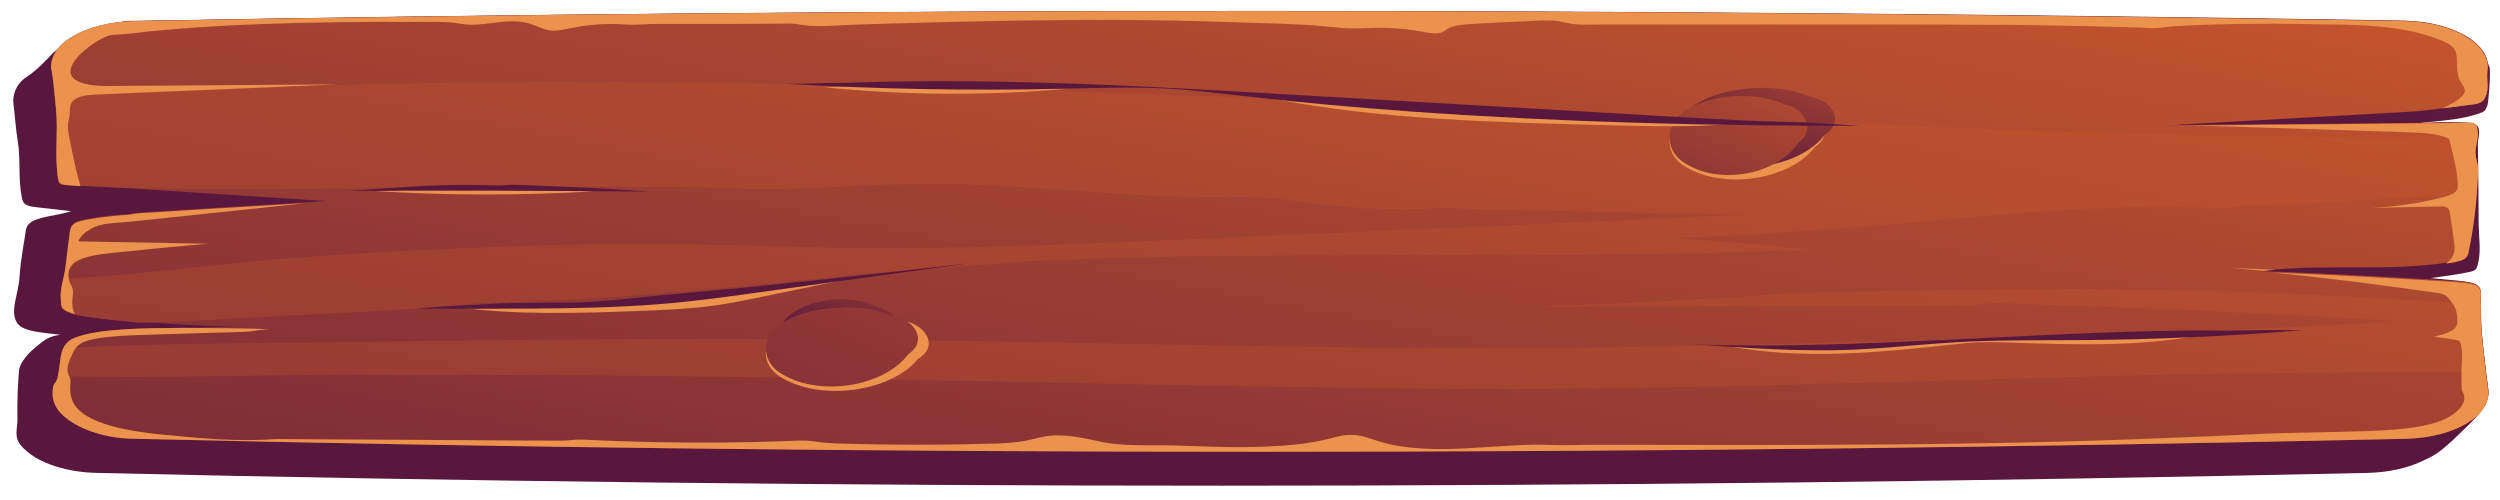 <?xml version="1.0" encoding="utf-8"?>
<!-- Generator: Adobe Illustrator 24.1.1, SVG Export Plug-In . SVG Version: 6.00 Build 0)  -->
<svg version="1.1" id="Laag_1" xmlns="http://www.w3.org/2000/svg" xmlns:xlink="http://www.w3.org/1999/xlink" x="0px" y="0px"
	 viewBox="0 0 960 192" style="enable-background:new 0 0 960 192;" xml:space="preserve">
<g>
	<linearGradient id="SVGID_1_" gradientUnits="userSpaceOnUse" x1="675.886" y1="-431.86" x2="548.552" y2="-89.18">
		<stop  offset="0" style="stop-color:#CF5C2B"/>
		<stop  offset="1" style="stop-color:#59173E"/>
	</linearGradient>
	<path style="fill:url(#SVGID_1_);" d="M955.5,149.6c-0.5-3.8-1-7.5-1.4-11.3c-0.5-4-0.9-7.9-1.3-11.9c-0.3-2.7-0.7-5.6-0.8-8.4
		c-0.1-2.3,1.7-6.2-0.7-8.3c-1.4-1.3-4.5-1.6-7.2-1.9c-3.6-0.3-7.2-0.7-10.8-1c4.8-0.6,9.5-1.3,14.2-2.2c1-0.2,2.1-0.4,2.8-0.9
		c0.6-0.4,0.8-0.9,1-1.5c1.6-5.2,0.6-10.7,0.5-15.9c0-5.3-0.1-10.7-0.1-16c-0.1-5.1-0.1-10.2-0.2-15.2c0-1.7,1.3-5.3-0.3-6.8
		c-1.3-1.2-4.2-1.1-6.6-1.3c-2.4-0.1-4.8-0.1-7.1-0.1c-3.6,0.1-7.1,0.4-10.6,0.7c4.6-0.7,9.4-1,14-1.6c3-0.4,6-0.9,8.7-1.7
		c1.7-0.5,3.5-0.9,4.5-1.8c0.4-0.4,0.6-0.9,0.8-1.3c0.4-0.9,0.5-1.9,0.6-2.8c0.3-2.6,0.5-5.3,0.6-7.9c0-1.3,0.1-2.7,0-4
		c0-0.9-0.7-1.7-0.8-2.5c-0.6-3.6-3.3-7-7.7-9.8c-4.4-2.7-10.3-4.7-16.9-5.7c-2.4-0.3-4.9-0.5-7.5-0.6C626.7,3,336.1,2.9,51.7,8
		c-1.1,0-2.3,0-3.4,0.1c-1.2,0.2-2.3,0.4-3.4,0.6c-2.3,0.4-4.7,0.9-6.9,1.5c-4.3,1.1-8.4,2.6-11.2,4.7c-1.6,1.2-2.7,2.6-4.2,3.8
		c-0.8,0.6-1.8,1.1-2.4,1.8c-3,3.2-6,6.4-10.2,9.2c-4.1,2.8-5.3,7.1-4.8,10.5c0.6,4.6,0.8,9.2,1.6,13.8c1.2,7.3,0.1,14.6,1.6,21.9
		c0.2,1.1,0.5,2.2,2,2.9c1,0.5,2.4,0.6,3.8,0.8c4.4,0.5,8.8,1,13.1,1.5c-5.4,1.8-13.5,2-16.3,5c-0.9,1-1.1,2.1-1.2,3.2
		C9.2,93.2,8.5,97.1,8,101c-0.2,1.8-0.4,3.5-0.5,5.3c-0.1,1.7-0.4,3.3-0.7,4.9c-0.7,3.9-2.6,8.9-0.3,12.7c2.2,3.7,10.8,3.8,16.8,4.7
		c-3.2,0.2-5.6,1.5-7.4,2.9c-0.9,0.7-1.6,1.4-2.5,2.1c-0.8,0.6-1.5,1.3-2.1,1.9c-1.3,1.3-2.3,2.7-3.1,4.1c-0.5,1-0.8,1.7-0.9,2.7
		c-0.1,0.9-0.1,1.8-0.2,2.7c-0.1,1.8-0.2,3.5-0.3,5.3c-0.1,3.5-0.2,7.1-0.1,10.6c0.1,3.4-1.5,6.8,1.3,10.1c2.7,3.3,7.4,6.2,13.4,8.1
		c4.8,1.5,10.2,2.4,15.8,2.5c286,6.6,576.7,6.5,872,0c7.8-0.2,15.3-1.8,21.1-4.6c2.8-1.3,5.2-2.5,7.2-4.2c2.5-2,4.8-4.1,7-6.3
		C949.7,161.5,956.3,155.7,955.5,149.6z"/>
	<linearGradient id="SVGID_2_" gradientUnits="userSpaceOnUse" x1="528.837" y1="-129.256" x2="423.863" y2="424.397">
		<stop  offset="0" style="stop-color:#CF5C2B"/>
		<stop  offset="1" style="stop-color:#59173E"/>
	</linearGradient>
	<path style="fill:url(#SVGID_2_);" d="M923.7,168.5c-295.3,6.6-586,6.7-871.9,0c-12.7,0-24.6-4.8-29.3-10.8
		c-2.1-2.7-2.6-5.6-2.2-8.5c0-0.5,0.1-1,0.4-1.5c0.4-0.8,1.1-1.5,1.3-2.3c0.1-0.4,0.2-0.8,0.3-1.3c0.5-2.3,0.6-4.6,1-6.9
		c0.2-1.3,0.5-2.6,1.2-3.9c0.8-1.4,2-2.7,4.2-3.6c9.4-3.7,27.8-3.7,41.5-3.8c2.7-0.1,5.1-0.1,7.4-0.2c6-0.2,11.9-0.3,17.9-0.3
		c-14.1,0-28.3-0.7-42.2-2c-6.6-0.6-13.2-1.3-19.7-2.2c-1.6-0.2-3.2-0.5-4.7-0.9c-2-0.5-3.8-1.2-4.7-2.2c-0.8-0.9-0.7-1.9-0.7-2.9
		c0-0.9-0.2-1.9-0.1-2.8c0.1-2,0.6-3.9,1-5.9c0.4-1.6,0.7-3.2,0.9-4.8c0.5-4.3,1-8.5,1.6-12.8c0.2-1.3,0.5-2.7,2.2-3.6
		c1-0.6,2.4-0.8,3.7-1.1c3.6-0.7,7.3-1.2,11.1-1.6c1.8-0.2,3.7-0.2,5.4-0.4c2-0.3,3.6-0.6,5.8-0.7c20.9-1.3,41.7-2.6,62.5-3.8
		c2.5-0.2,5-0.3,7.5-0.5c-31.4-2-62.9-4.1-94.3-6.1c-1.4-0.1-2.8-0.2-4.1-0.3c-1.2-0.1-2.6-0.2-3.4-0.7c-0.1,0-0.1-0.1-0.2-0.1
		c-0.6-0.4-0.7-1-0.8-1.5c-1.4-9,0.2-18.2-0.8-27.2c-0.1-0.5-0.3-3-0.6-5.9c-0.4-4.1-1-8.9-1.2-8.9C18.3,17,32.8,8.4,51.7,8.1
		c284.3-5.2,575-5,871.3,0c19,0.3,33.6,9,32.2,19c-0.5,3.4,0.8,6.7-0.8,10.1c-0.3,0.8-0.9,1.6-2,2.2c-1,0.5-2.4,0.7-3.8,0.8
		c-3.6,0.5-7.1,0.9-10.8,1.4c-4.8,0.6-9.5,1.2-14.3,1.4c-28.6,1.6-57.1,3.2-85.7,4.8c-0.8,0-1.5,0.1-2.3,0.1
		c-0.9,0.1-1.9,0.1-2.8,0.2c2.3,0,4.5-0.1,6.8-0.1c35.8-0.3,71.6-0.6,107.4-1c1,0,2.1,0,2.9,0.3c0.9,0.4,1.1,1,1.3,1.6
		c0.2,0.8,0.2,1.6,0.2,2.3c0,2.4-0.9,4.7-0.9,7.1c0,2.2,1,4.3,1,6.5c-0.1,3.2-0.3,6.4-0.5,9.6c-0.6,7.3-1.5,14.6-3,21.9
		c-0.2,1.1-0.5,2.2-1.9,3c-1,0.6-2.6,0.9-4,1.2c-0.9,0.2-1.9,0.3-2.8,0.4c-21,3.2-44.1,0.7-65.6,2.6c-1.4,0.1-2.9,0.3-4.2,0.4
		c-0.5,0.1-1,0.1-1.4,0.2c1.8,0.1,3.5,0.1,5.3,0.2c23.6,0.9,47.2,2.2,70.7,3.7c2.8,0.2,5.8,0.5,7.4,1.6c1.2,0.9,1.3,2.1,1.3,3.2v3.7
		c0,3.7,0,7.4,0.3,11.1c0.4,4.9,1,9.8,1.6,14.7c0.3,2.4,0.6,4.8,0.9,7.2C956.9,159.5,942.5,168.1,923.7,168.5z"/>
	<linearGradient id="SVGID_3_" gradientUnits="userSpaceOnUse" x1="531.955" y1="-136.718" x2="383.542" y2="621.215">
		<stop  offset="0" style="stop-color:#CF5C2B"/>
		<stop  offset="1" style="stop-color:#59173E"/>
	</linearGradient>
	<path style="fill:url(#SVGID_3_);" d="M951.5,65c-0.1,3.2-0.3,6.4-0.5,9.6c-12.1,0.6-24,1.1-35.6,1.8c-2.7,0.2-5.4,0.3-8.1,0.5
		c-10,0.6-20,1.1-30.1,1.5c-5,0.2-10,0.4-15,0.7c-3.2,0.1-6.1,0.8-9.2,1c-4.4,0.3-9.1-0.3-13.5-0.5c-4.9-0.2-9.8-0.2-14.7-0.2
		c-9.9,0.1-19.7,0.5-29.5,1c-19.6,1.2-39,3.1-58.5,4.9c-31.2,2.7-62.6,4.8-94.1,6.2c17.2,0.9,34.2,2.4,51,4.4
		c-6.3,0.3-12.6,0.5-18.9,0.7c-20,0.7-40.1,1-60.2,1.2c-20.1,0.2-40.2,0.2-60.3,0.2c-20.1,0-40.2,0-60.3,0.1
		c-20.1,0.1-40.1,0.3-60.2,0.8c-10,0.3-20,0.6-30,1c-2.5,0.1-5,0.2-7.5,0.3c-3,0.1-5.9,0.6-9,0.8c-23.9,1.5-47.8,3.3-71.5,5.8
		c-36.8,3.8-73.7,7.5-111.1,8.9c-6.8,0.2-13.5,0.5-20.3,0.7c-32.2,3.4-67,4.1-98.6,6.2c-10.7,0.7-21.7,1.1-32.6,1.3
		c-6.6-0.6-13.2-1.3-19.7-2.2c-1.6-0.2-3.2-0.5-4.7-0.9c-2-0.5-3.8-1.2-4.7-2.2c-0.8-0.9-0.7-1.9-0.7-2.9c0-0.9-0.2-1.9-0.1-2.8
		c0.1-2,0.6-3.9,1-5.9c28.9-1.3,58.5-5.7,86.4-7.8c35.7-2.7,72.1-4.3,108.1-5.3c40.8-1.2,81.4,1.4,122.1,1.4
		c37.6,0,75.2-1.7,112.7-3.3c73-3.1,145.9-6.3,218.8-9.7c-15.9-0.1-31.7-0.4-47.6-0.7c-20.2-0.4-40.4-0.9-60.6-1.4
		c-4.7-0.1-9.5-0.5-14.2-0.2c-4.8,0.3-9.7,0.4-14.6,0.3c-9.6-0.1-19.2-0.7-28.6-1.9c-5.5-0.7-10.9-1.6-16.5-2.1
		c-9.4-0.9-19-0.6-28.6-0.7c-35.7-0.2-70.9-5.2-106.6-5c-9.4,0.1-18.7,0.5-28,0.9c-9.9,0.5-19.8,1-29.8,1.1c-4.4,0.1-9,0.2-13.3-0.3
		c-3.3-0.4-7.1-0.2-10.5-0.3c-6-0.1-12.1-0.2-18.1-0.2c-12.1-0.1-24.2-0.2-36.2-0.2c-45.8-0.1-91.5,1.2-137.2,1
		c-19.5-0.1-39.4-0.3-58.7-1.8c-0.1,0-0.1-0.1-0.2-0.1c-0.6-0.4-0.7-1-0.8-1.5c-1.4-9,0.2-18.2-0.8-27.2c-0.1-0.5-0.3-3-0.6-5.9
		c23.3-1.1,46.9-1.3,70.2-2.2c45.7-1.8,91.5-2.5,137.4-2.4c91,0.2,181.7,3.3,272.4,6.9c90.8,3.6,181.3,8.1,272.1,11.5
		c45.9,1.7,91.8,2.8,137.8,2.8c13.5,0,27.1-0.4,40.7-1c0,2.4-0.9,4.7-0.9,7.1C950.6,60.7,951.6,62.8,951.5,65z M953,127.8
		c-0.3-3.7-0.3-7.4-0.3-11.1c-29-1.7-58-3.4-87.1-4.4c-50-1.8-100.1-1.5-150.1-0.4c-10.4,0.2-20.7,0.4-31,1c-5,0.3-10,0.7-15,1
		c-20,1.2-40,2.3-60,3.1c-7.8,0.3-15.6,0.6-23.5,0.8c20.3-0.1,40.5-0.2,60.8-0.2c20.3-0.1,40.5-0.2,60.8-0.2
		c10.1,0,20.3-0.1,30.4-0.1c5.1,0,10.1,0,15.2-0.1c2.1,0,4.3,0.1,6.4-0.2c1.3-0.1,2.5-0.4,3.8-0.5c4.5-0.4,9.6,0.1,14.2,0.3
		c5,0.1,10,0.3,15.1,0.5c10.1,0.3,20.1,0.7,30.2,1.1c15.8,0.6,31.6,1.3,47.4,2.1c17.2,0.8,34.4,1.9,51.5,3c-39,2-77.9,4-117,5.1
		c-89.9,2.6-179.8,5.9-269.9,5c-88.8-0.9-177.4-3.6-266.3-3.4c-46.8,0.1-93.6,0.5-140.3,1.2c-34.5,0.5-69.5,0.4-103.9,2.3
		c-0.7,1.2-1,2.6-1.2,3.9c-0.4,2.3-0.5,4.6-1,6.9c38.3,0.8,77.2-0.6,115.4-0.6c46.8-0.1,93.6,0.2,140.3,0.8
		c88.7,1.1,177.2,3.7,265.9,4.5c90.2,0.9,180.2-2.6,270.2-4.9c46.4-1.2,93.1-1.3,139.6-1.5h1C954,137.6,953.4,132.7,953,127.8z"/>
	<g>
		<path style="fill:#EB924D;" d="M690.8,41.8c-12.9-5.5-34.5-3.8-44.7,3.6c-6.5,4.6-6.8,13.3,0,17.9c14.9,10.1,41.2,5.8,50.7-6.7
			c0.2-0.1,0.4-0.2,0.5-0.4C704.5,51.2,699.4,43.1,690.8,41.8z"/>
		<linearGradient id="SVGID_4_" gradientUnits="userSpaceOnUse" x1="694.007" y1="-3.243" x2="667.104" y2="68.679">
			<stop  offset="0" style="stop-color:#CF5C2B"/>
			<stop  offset="1" style="stop-color:#59173E"/>
		</linearGradient>
		<path style="fill:url(#SVGID_4_);" d="M694.8,37c-12.9-5.5-34.2-3.8-44.4,3.6c-6.4,4.6-6.7,13.3,0,17.9
			c14.8,10.1,40.9,5.8,50.3-6.7c0.2-0.1,0.4-0.2,0.5-0.4C708.5,46.4,703.4,38.3,694.8,37z"/>
		<linearGradient id="SVGID_5_" gradientUnits="userSpaceOnUse" x1="692.08" y1="-6.503" x2="630.032" y2="137.365">
			<stop  offset="0" style="stop-color:#CF5C2B"/>
			<stop  offset="1" style="stop-color:#59173E"/>
		</linearGradient>
		<path style="fill:url(#SVGID_5_);" d="M685.2,40.1c-11.5-5.5-30.6-3.8-39.7,3.6c-5.7,4.6-6,13.3,0,17.9c13.3,10.1,36.6,5.8,45-6.7
			c0.2-0.1,0.3-0.2,0.5-0.4C697.4,49.5,692.9,41.4,685.2,40.1z"/>
	</g>
	<g>
		<path style="fill:#EB924D;" d="M346.2,123c-13.6-5.5-36.2-3.8-46.9,3.6c-6.8,4.6-7.1,13.3,0,17.9c15.7,10.1,43.2,5.8,53.2-6.7
			c0.2-0.1,0.4-0.2,0.6-0.4C360.6,132.5,355.2,124.3,346.2,123z"/>
		<linearGradient id="SVGID_6_" gradientUnits="userSpaceOnUse" x1="343.798" y1="69.803" x2="318.971" y2="136.172">
			<stop  offset="0" style="stop-color:#CF5C2B"/>
			<stop  offset="1" style="stop-color:#59173E"/>
		</linearGradient>
		<path style="fill:url(#SVGID_6_);" d="M337.5,118.2c-10.2-5.5-27.1-3.8-35.1,3.6c-5.1,4.6-5.3,13.3,0,17.9
			c11.7,10.1,32.4,5.8,39.8-6.7c0.1-0.1,0.3-0.2,0.4-0.4C348.3,127.7,344.2,119.5,337.5,118.2z"/>
		<linearGradient id="SVGID_7_" gradientUnits="userSpaceOnUse" x1="410.67" y1="-67.319" x2="252.091" y2="293.521">
			<stop  offset="0" style="stop-color:#CF5C2B"/>
			<stop  offset="1" style="stop-color:#59173E"/>
		</linearGradient>
		<path style="fill:url(#SVGID_7_);" d="M342.8,121.3c-12.7-5.5-33.8-3.8-43.8,3.6c-6.3,4.6-6.6,13.3,0,17.9
			c14.7,10.1,40.4,5.8,49.7-6.7c0.2-0.1,0.4-0.2,0.5-0.4C356.2,130.7,351.2,122.6,342.8,121.3z"/>
	</g>
	<path style="fill:#EB924D;" d="M27.8,115.1c-0.1,1.8-0.1,3.7,1,5.5c-2-0.5-3.8-1.2-4.7-2.2c-0.8-0.9-0.7-1.9-0.7-2.9
		c0-0.9-0.2-1.9-0.1-2.8c0.3-3.6,1.5-7.1,1.9-10.7c0.5-4.3,1-8.5,1.6-12.8c0.2-1.3,0.5-2.7,2.2-3.6c1-0.6,2.4-0.8,3.7-1.1
		c3.6-0.7,7.3-1.2,11.1-1.6c1.8-0.2,3.7-0.2,5.4-0.4c2-0.3,3.6-0.6,5.8-0.7c20.9-1.3,41.7-2.6,62.5-3.8c-22.4,2.4-44.8,4.7-67.2,7.1
		c-4.4,0.5-10.2,0.4-13.8,2c-1.4,0.6-2.6,1.4-3.7,2.1c-0.4,0.2-3.5,3.5-2.3,3.5c16.5,0.3,32.9,0.6,49.4,0.9
		c-12.2,1-24.3,2.2-36.5,3.5c-6.1,0.6-13,1.6-15.7,4.6c-1.7,1.9-1.6,4.4-1,6.4c0.2,0.7,0.6,1.3,0.9,2
		C28.4,111.8,27.9,113.5,27.8,115.1z"/>
	<path style="fill:#EB924D;" d="M835.6,48c-1.3-0.1-2.5-0.1-3.8-0.1h6.1C837.1,47.9,836.3,47.9,835.6,48z"/>
	<path style="fill:#EB924D;" d="M856.2,102.8c5.8,0.3,11.6,0.6,17.4,0.8c-1.4,0.1-2.9,0.3-4.2,0.4
		C864.9,103.6,860.5,103.2,856.2,102.8z"/>
	<path style="fill:#EB924D;" d="M941.9,98.3c0.9-1.9,0.7-3.9,0.4-5.9c-0.5-3.6-1-7.3-1.6-10.9c-0.1-0.7-0.3-1.5-1.3-1.9
		c-0.9-0.4-2-0.4-3.1-0.3c-8.7,0.2-17.3,0.3-25.9,0.5c9.3-0.4,18.6-1.7,27-3.9c2.4-0.6,5-1.4,5.9-2.7c0.5-0.7,0.5-1.4,0.5-2.1
		c-0.1-5.7-2-12.1-3.3-17.8c-4.1-2-10.2-2.3-15.8-2.5c-22.6-0.7-45.2-1.5-67.8-2.2c-5.4-0.2-11.4-0.3-17.2-0.4
		c35.8-0.3,71.6-0.6,107.4-1c1,0,2.1,0,2.9,0.3c0.9,0.4,1.1,1,1.3,1.6c0.8,3.2-0.7,6.3-0.7,9.5c0,2.2,1,4.3,1,6.5
		c-0.3,10.3-1.4,21-3.6,31.5c-0.2,1.1-0.5,2.2-1.9,3c-1,0.6-2.6,0.9-4,1.2c-0.9,0.2-1.9,0.3-2.8,0.4
		C940.5,100.2,941.4,99.2,941.9,98.3z"/>
	<path style="fill:#EB924D;" d="M21.5,41.7c-0.1-1.2-1.4-14.8-1.8-14.8C18.3,17,32.8,8.4,51.7,8.1c284.3-5.2,575-5,871.3,0
		c19,0.3,33.6,9,32.2,19c-0.5,3.4,0.8,6.7-0.8,10.1c-0.3,0.8-0.9,1.6-2,2.2c-1,0.5-2.4,0.7-3.8,0.8c-3.6,0.5-7.1,1-10.7,1.4
		c3.1-1.5,6.6-3.2,8.1-5.4c1-1.4,0.2-2.7-0.7-4.1c-1.4-2.1-1.7-4.2-1.8-6.4c-0.2-2.8,0.7-6.7-3.4-8.9c-3.1-1.7-7.3-3.1-11.2-4.1
		c-9.8-2.5-21-3.1-31.7-3.3c-0.5,0-1.1,0-1.6,0C875.6,9,855.7,8.9,836,10c-2.4,0.1-4.5,0.5-6.8,0.7c-2.9,0.3-6.3-0.1-9.3-0.2
		c-6.7-0.2-13.4-0.3-20.1-0.5c-13.4-0.3-26.9-0.5-40.3-0.5c-10.1-0.1-20.1-0.1-30.2-0.1c-3.2,0-6.4,0-9.5,0c-6.1,0-12.2,0-18.4,0
		c-8.5,0-17,0-25.4,0c-0.4,0-0.8,0-1.2,0c-13.4,0-26.9,0-40.3,0c-6.7,0-13.4,0-20.2,0c-3.1,0-6.5,0.2-9.5-0.1
		c-3.1-0.3-5.6-1.3-8.8-1.4C593,7.7,590,8,587.1,8.1c-7.3,0.3-14.7,0.7-22,1.1c-3.3,0.2-6.9,0.5-9.1,1.8c-0.8,0.5-1.3,1-2.3,1.4
		c-2.1,0.8-4.9,0.3-7.3-0.2c-4.8-0.9-9.8-1.4-14.8-1.5c-4.5-0.1-9.1,0.3-13.6,0.2c-2.9-0.1-5.6-0.5-8.4-0.7
		c-11.1-1.1-22.6-1.2-33.8-1.6c-8.3-0.3-16.6-0.5-25-0.7c-26.9-0.5-53.8-0.2-80.6,0.4c-13.4,0.3-26.9,0.7-40.3,1.1
		c-6.1,0.2-13,0.9-19.1,0.5c-1.8-0.1-3.4-0.5-5.2-0.7c-1.8-0.2-3.7-0.2-5.5-0.1c-7.5,0-14.9,0.1-22.4,0.1c-8.7,0-17.5,0-26.2,0
		c-2.9,0-5.8,0.3-8.7,0.3c-2.6,0-5.3-0.3-7.9-0.3c-5.5,0-11,0.6-16.2,1.7c-2,0.4-4,0.9-6.1,0.9c-3.9-0.1-6.6-2.1-10.2-3
		c-8.4-2.1-17.1,1.9-25.7,0.3c-4.3-0.8-8.7-0.7-13.2-0.7c-5.7,0-11.5,0-17.2,0c-19.5,0.1-39,0.4-58.4,1.4
		c-9.7,0.5-19.3,1.2-28.9,2.1c-4.6,0.4-9.3,1.2-14,1.4c-1.5,0.1-2.5,0.1-3.8,0.6C35.6,15.8,19.8,27.5,31,31.7
		c3.7,1.3,8.4,1.4,12.9,1.3c28.7-0.2,57.4-0.4,86.1-0.6c-31,1.3-61.9,2.6-92.9,3.9c-2,0.1-4.1,0.2-5.8,0.7c-6,1.7-3.9,5.7-4.8,8.5
		c-1.1,3.8,0.3,7.8,1,11.6c0.9,4.8,2,9.6,3.4,14.4c-1.4-0.1-2.8-0.2-4.1-0.3c-1.3-0.1-2.8-0.2-3.6-0.8c-0.6-0.4-0.7-1-0.8-1.5
		C20.8,60,22.4,50.8,21.5,41.7z"/>
	<path style="fill:#EB924D;" d="M923.7,168.5c-295.3,6.6-586,6.7-871.9,0c-12.7,0-24.6-4.8-29.3-10.8c-2.1-2.7-2.6-5.6-2.2-8.5
		c0-0.5,0.1-1,0.4-1.5c0.4-0.8,1.1-1.5,1.3-2.3c0.7-2.7,0.9-5.4,1.3-8.2c0.5-2.7,1.2-5.8,5.4-7.5c9.4-3.7,27.8-3.7,41.5-3.8
		c11.2,0.1,22.3,0.1,33.7,0.5c-3.3,0-6.3,0.8-9.5,1c-4.4,0.2-8.9,0.3-13.3,0.4c-8.7,0.3-17.4,0.5-26.1,0.8c-6,0.2-12.2,0.4-17.9,1.4
		c-2.2,0.4-4.4,0.9-5.9,1.8c-1.7,1-2.5,2.3-3.1,3.5c-1.2,2.5-2.7,5.4-2,8c0.2,0.8,0.8,1.5,0.9,2.3c0.2,0.8,0,1.7,0,2.5
		c-0.2,2.8,0.2,5.7,2.4,8.4c5.3,6.3,19.3,9,32.1,10.3c15.7,1.5,28.9,2.9,44.7,1.8c23.1,0.1,46.2,0.3,69.3,0.4
		c13.5,0.1,27,0.2,40.5,0.2c2.3,0,4.3-0.4,6.5-0.4c3.3,0,6.6,0.3,9.9,0.4c6.6,0.3,13.3,0.4,20,0.6c16.3,0.3,32.7,0.2,48.9-0.4
		c3.9-0.1,7.6-0.5,11.4,0.1c5.4,0.9,11.2,0.8,16.8,1c13.4,0.3,26.8,0.4,40.2,0.1c3.2-0.1,6.4-0.1,9.6-0.2c5.1-0.1,10.4-0.3,15.2-1.3
		c2.5-0.5,4.8-1.2,7.4-1.6c7.3-1.1,14.7,0.9,21.8,2.3c9.2,1.8,19.3,0.9,28.9,1.3c13.1,0.5,25.7,1,38.8,0.1c0.1,0,0.2,0,0.4,0
		c6.2-0.4,12.3-1.2,18-2.6c2.9-0.7,5.9-1.7,9.2-1.6c3.9,0,7.2,1.5,10.6,2.5c10.6,3.3,23.8,3.3,36,2.5c10.5-0.6,21-1.6,31.6-1.1
		c4.4,0.2,8.6-0.1,13-0.1c5.5,0,10.9,0,16.4,0c45.1,0.1,90.2,0.2,135.2-0.6c19-0.3,38.1-0.8,57.1-1.5c10.1-0.4,20.1-0.8,30.2-1.2
		c5-0.2,10-0.5,15.1-0.7c15.1-0.8,30.4-0.7,45.6-1.3c9.1-0.4,18.6-0.9,26.3-3.5c4.4-1.5,7.9-3.9,9.4-6.5c0.8-1.3,1-2.7,0.6-4
		c-0.2-0.7-0.7-1.3-0.8-1.9c-0.1-2.3-0.1-4.6-0.1-6.9c0-3.6,0.7-7.3-0.3-10.8c-0.1-0.4-0.2-0.8-0.8-1.1c-0.4-0.2-1-0.3-1.7-0.4
		c-2.6-0.4-5.1-0.8-7.6-1.1c3.4-0.9,7.1-1.9,8.3-3.8c0.6-0.9,0.5-1.8,0.5-2.6c-0.1-2.1-0.2-4.3-1.8-6.3c-1.6-2-1.9-3.6-5.8-4.1
		c-20-2.9-41.7-5.7-62.8-7.8c23.6,0.9,47.2,2.2,70.7,3.7c2.8,0.2,5.8,0.5,7.4,1.6c1.2,0.9,1.3,2.1,1.3,3.2c0,4.9-0.1,9.8,0.3,14.8
		c0.7,7.3,1.5,14.6,2.5,21.8C956.9,159.5,942.5,168.1,923.7,168.5z"/>
	<path style="fill:#EB924D;" d="M411,34c-31.2,2.8-63.4,2.7-94.5-0.5C348,32.6,379.5,33.4,411,34z"/>
	<path style="fill:#EB924D;" d="M665.9,47.5c-15.7,1.4-31.8,1-47.7,0.6C574.5,47,529.9,45.9,489.4,38c24.7,0,49.2,2.1,73.7,3.8
		C596.9,44.1,632,45.8,665.9,47.5z"/>
	<linearGradient id="SVGID_8_" gradientUnits="userSpaceOnUse" x1="637.154" y1="-204.023" x2="552.654" y2="-44.192">
		<stop  offset="0" style="stop-color:#CF5C2B"/>
		<stop  offset="1" style="stop-color:#59173E"/>
	</linearGradient>
	<path style="fill:url(#SVGID_8_);" d="M685.8,46.8c-11.6-0.2-23.1-0.9-34.6-1.5c-52-3-104.1-6-156.1-9
		c-56.4-3.3-113.3-6.5-169.9-4.5c-7.5-0.1-15.6,0.4-23.1,0.4c34.7,2,69.7,2.7,104.6,1.9c13.7-0.3,27.5-0.8,41.2-0.1
		c11,0.6,21.7,2,32.5,3.2c20.2,2.3,40.6,4.1,61.1,5.6c57.2,4.1,114.9,5.6,172.6,5.5C703.4,47.6,696.5,47,685.8,46.8z"/>
	<path style="fill:#EB924D;" d="M227.7,73.5c-27.6,1.6-55.6,1.6-83.2-0.1C172.5,72,199.8,72.4,227.7,73.5z"/>
	<linearGradient id="SVGID_9_" gradientUnits="userSpaceOnUse" x1="382.4" y1="-399.408" x2="265.072" y2="-109.756">
		<stop  offset="0" style="stop-color:#CF5C2B"/>
		<stop  offset="1" style="stop-color:#59173E"/>
	</linearGradient>
	<path style="fill:url(#SVGID_9_);" d="M249.5,73.6c-39.1-0.4-78.3-0.5-117.4-0.3c4.6,0,9.5-0.6,14.2-0.9c4.9-0.3,9.7-0.6,14.6-0.9
		c9.8-0.5,19.6-0.7,29.4-0.3c1.7,0.1,3.1-0.1,4.7-0.2c2.2-0.2,4.7,0.1,6.9,0.1c5,0.2,10,0.4,15,0.6c10,0.4,20,1,29.9,1.7
		C247.8,73.5,248.6,73.6,249.5,73.6z"/>
	<path style="fill:#EB924D;" d="M325.4,107.2c-10.7,2.2-21.3,4.4-32,6.6c-6.7,1.4-13.4,2.8-20.4,3.7c-9,1.2-18.3,1.5-27.6,1.9
		c-23.3,0.9-47.1,1.6-69.8-1.4C226.2,117.7,275.8,112.5,325.4,107.2z"/>
	<linearGradient id="SVGID_10_" gradientUnits="userSpaceOnUse" x1="443.521" y1="-327.651" x2="342.074" y2="-77.204">
		<stop  offset="0" style="stop-color:#CF5C2B"/>
		<stop  offset="1" style="stop-color:#59173E"/>
	</linearGradient>
	<path style="fill:url(#SVGID_10_);" d="M372.9,101c-27,3.7-54,7.4-81,11.2c-12.9,1.8-25.8,3.6-38.9,4.6
		c-16.3,1.3-32.9,1.6-49.3,1.7c-14.6,0.1-29.3,0.1-43.9,0c5.6-0.5,11.3-0.9,17-1.2c2.3-0.1,4.8-0.1,7.1-0.3
		c11.9-1,23.2-0.6,35.4-0.8c12.7-0.2,25.2-2,37.6-3.1c19.8-1.7,39.4-3.7,59.1-5.8C334.9,105.3,353.9,103.2,372.9,101z"/>
	<path style="fill:#EB924D;" d="M843.9,128.9c-22.4,4.2-46.9,3.5-70.6,2.7c-5-0.2-10-0.3-15-0.1c-3.2,0.2-6.3,0.5-9.4,0.9
		c-14.1,1.5-28.3,3-42.7,3.4c-14.4,0.4-29-0.3-42.6-2.9c37.5,3.2,76.2-3,114.2-3.4c9.5-0.1,18.9,0.1,28.4-0.1
		C819.1,129,831,129,843.9,128.9z"/>
	
		<linearGradient id="SVGID_11_" gradientUnits="userSpaceOnUse" x1="906.759" y1="-225.803" x2="794.993" y2="50.12" gradientTransform="matrix(1 2.700000e-02 -2.700000e-02 1 3.599 -11.357)">
		<stop  offset="0" style="stop-color:#CF5C2B"/>
		<stop  offset="1" style="stop-color:#59173E"/>
	</linearGradient>
	<path style="fill:url(#SVGID_11_);" d="M649.2,132.1c20.6,1.5,41.4,3,62.1,2.2c13.4-0.6,26.5-2.1,39.9-2.9
		c15.8-0.9,31.8-0.7,47.7-0.8c28.6-0.2,57.1-1.5,85.3-3.8c-7.9-0.1-15.8-0.1-23.7,0.1c-7,0.1-13.9-0.1-20.9,0
		c-15.5,0.2-31,0.7-46.4,1.4c-15.4,0.7-30.8,1.5-46.2,2.2c-15.4,0.7-30.8,1.4-46.2,1.8c-15.4,0.4-30.9,0.5-46.4,0.1
		C652.7,132.2,650.9,132.2,649.2,132.1z"/>
</g>
</svg>
